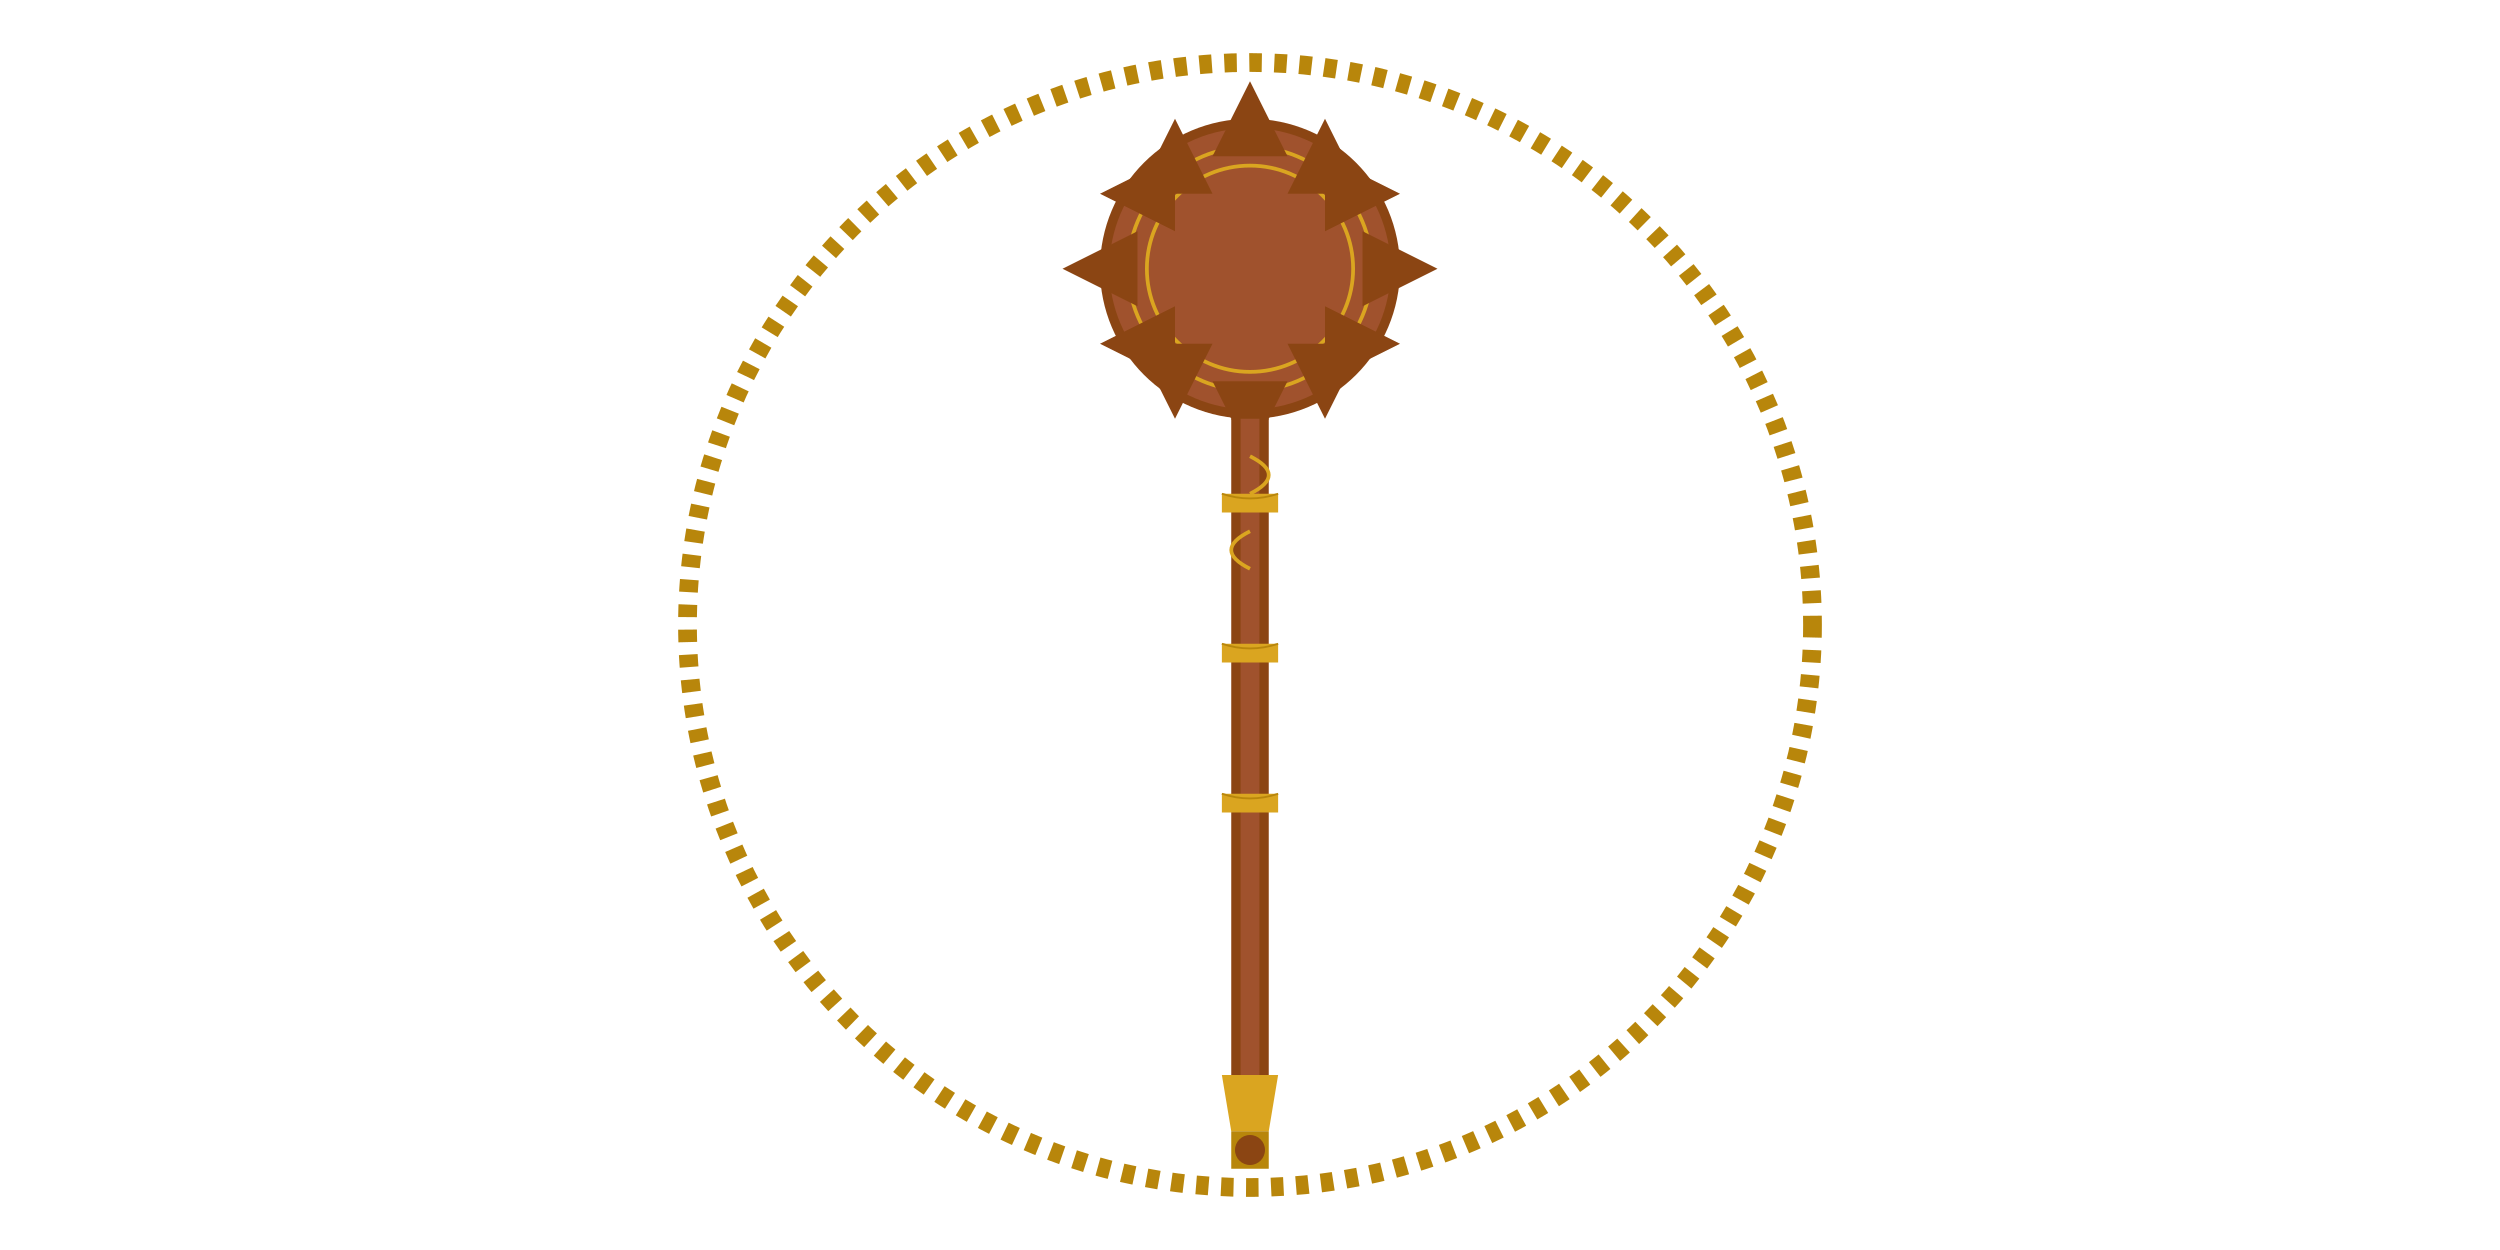 <svg style="" xmlns="http://www.w3.org/2000/svg" viewBox="0 0 800 400">
                    <!-- Boundary circle -->
                    <circle cx="400" cy="200" r="180" fill="none" stroke="#B8860B" stroke-width="6" stroke-dasharray="4,4"/>
                    
                    <!-- Main Gada, perfectly centered -->
                    <g transform="translate(400,200) scale(0.6) translate(-200,-390)">
                        <!-- Main Gada head (spiked ball) -->
                        <g id="gada-head">
                            <!-- Base sphere -->
                            <circle cx="200" cy="200" r="80" fill="#8B4513"/>
                            <circle cx="200" cy="200" r="75" fill="#A0522D"/>
                            
                            <!-- Decorative circular patterns -->
                            <circle cx="200" cy="200" r="65" fill="none" stroke="#DAA520" stroke-width="2"/>
                            <circle cx="200" cy="200" r="55" fill="none" stroke="#DAA520" stroke-width="2"/>
                            
                            <!-- Spikes -->
                            <g id="spikes">
                                <!-- Top spikes -->
                                <path d="M200 100 L180 140 L220 140 Z" fill="#8B4513"/>
                                <path d="M160 120 L140 160 L180 160 Z" fill="#8B4513"/>
                                <path d="M240 120 L220 160 L260 160 Z" fill="#8B4513"/>
                                
                                <!-- Bottom spikes -->
                                <path d="M200 300 L180 260 L220 260 Z" fill="#8B4513"/>
                                <path d="M160 280 L140 240 L180 240 Z" fill="#8B4513"/>
                                <path d="M240 280 L220 240 L260 240 Z" fill="#8B4513"/>
                                
                                <!-- Left spikes -->
                                <path d="M100 200 L140 180 L140 220 Z" fill="#8B4513"/>
                                <path d="M120 160 L160 140 L160 180 Z" fill="#8B4513"/>
                                <path d="M120 240 L160 220 L160 260 Z" fill="#8B4513"/>
                                
                                <!-- Right spikes -->
                                <path d="M300 200 L260 180 L260 220 Z" fill="#8B4513"/>
                                <path d="M280 160 L240 140 L240 180 Z" fill="#8B4513"/>
                                <path d="M280 240 L240 220 L240 260 Z" fill="#8B4513"/>
                            </g>
                        </g>
                        
                        <!-- Handle (danda) -->
                        <g id="handle">
                            <!-- Main shaft -->
                            <rect x="190" y="280" width="20" height="350" fill="#8B4513"/>
                            <rect x="195" y="280" width="10" height="350" fill="#A0522D"/>
                            
                            <!-- Decorative rings -->
                            <g id="handle-rings">
                                <g transform="translate(0,320)">
                                    <rect x="185" y="0" width="30" height="10" fill="#DAA520"/>
                                    <path d="M185 0 Q200 5 215 0" fill="none" stroke="#B8860B" stroke-width="1"/>
                                </g>
                                
                                <g transform="translate(0,400)">
                                    <rect x="185" y="0" width="30" height="10" fill="#DAA520"/>
                                    <path d="M185 0 Q200 5 215 0" fill="none" stroke="#B8860B" stroke-width="1"/>
                                </g>
                                
                                <g transform="translate(0,480)">
                                    <rect x="185" y="0" width="30" height="10" fill="#DAA520"/>
                                    <path d="M185 0 Q200 5 215 0" fill="none" stroke="#B8860B" stroke-width="1"/>
                                </g>
                            </g>
                        </g>
                        
                        <!-- Base grip -->
                        <g id="base-grip">
                            <path d="M185 630 L215 630 L210 660 L190 660 Z" fill="#DAA520"/>
                            <rect x="190" y="660" width="20" height="20" fill="#B8860B"/>
                            <circle cx="200" cy="670" r="8" fill="#8B4513"/>
                        </g>
                        
                        <!-- Sanskrit-inspired decorative elements -->
                        <g id="decorative-elements">
                            <path d="M200 300 Q220 310 200 320" fill="none" stroke="#DAA520" stroke-width="2"/>
                            <path d="M200 340 Q180 350 200 360" fill="none" stroke="#DAA520" stroke-width="2"/>
                        </g>
                    </g>
                </svg>